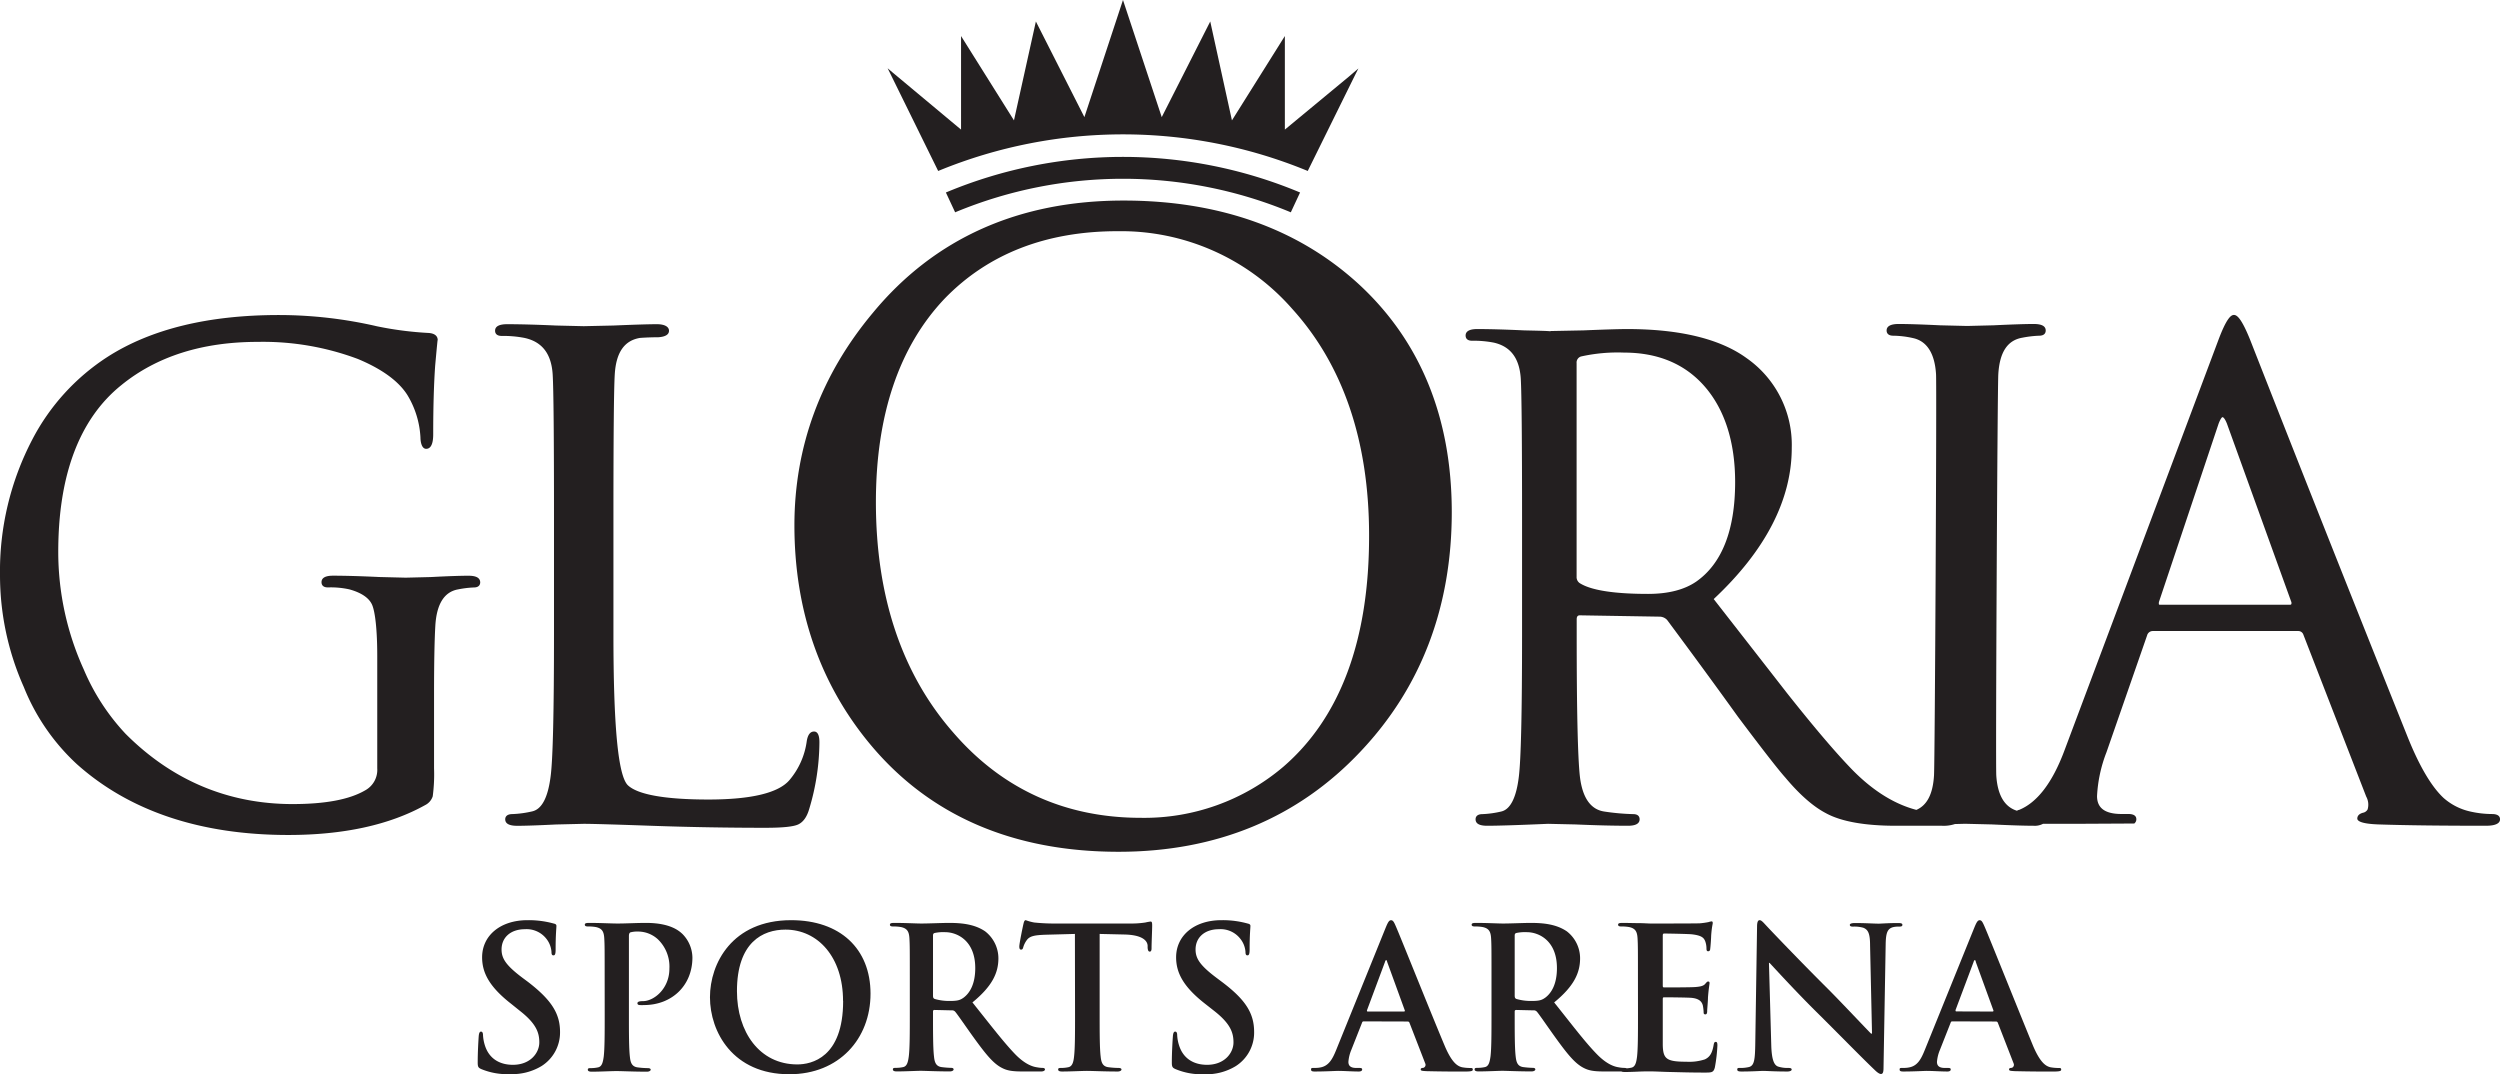 <svg xmlns="http://www.w3.org/2000/svg" viewBox="0 0 566.93 243.61"><defs><style>.cls-1{fill:#231f20;}</style></defs><title>aAsset 10</title><g id="Layer_2" data-name="Layer 2"><g id="Layer_1-2" data-name="Layer 1"><path class="cls-1" d="M109.17,242.45c-.71-.31-.84-.53-.84-1.51,0-2.45.17-5.13.22-5.84s.18-1.16.53-1.16.45.4.45.76a9.54,9.54,0,0,0,.4,2.27c1,3.3,3.61,4.5,6.37,4.5,4,0,6-2.72,6-5.08,0-2.18-.67-4.23-4.37-7.13l-2-1.61c-4.91-3.83-6.6-7-6.6-10.56,0-4.9,4.1-8.42,10.3-8.42a21.3,21.3,0,0,1,5.93.76c.4.09.62.22.62.53,0,.58-.18,1.87-.18,5.35,0,1-.13,1.34-.49,1.34s-.45-.27-.45-.8a5.41,5.41,0,0,0-1.15-2.95,5.68,5.68,0,0,0-4.86-2.18c-3.3,0-5.31,1.92-5.31,4.59,0,2.05,1,3.61,4.73,6.42l1.25.93C125,226.72,127,229.8,127,234a9,9,0,0,1-4.19,7.75,12.87,12.87,0,0,1-7.09,1.83A15.4,15.4,0,0,1,109.17,242.45Z"/><path class="cls-1" d="M137.12,222.22c0-6.78,0-8-.09-9.45s-.44-2.23-1.91-2.54a9.14,9.14,0,0,0-1.74-.13c-.49,0-.76-.09-.76-.41s.31-.4,1-.4c2.37,0,5.17.14,6.42.14,1.83,0,4.41-.14,6.46-.14,5.58,0,7.58,1.87,8.29,2.54a7.75,7.75,0,0,1,2.23,5.31c0,6.33-4.63,10.78-11,10.78a7.39,7.39,0,0,1-.94,0c-.22,0-.53-.09-.53-.4s.31-.49,1.25-.49c2.49,0,6-2.81,6-7.36a8.59,8.59,0,0,0-2.63-6.68,6.64,6.64,0,0,0-4.46-1.74,6.07,6.07,0,0,0-1.74.18c-.22.09-.35.35-.35.84v17.83c0,4.1,0,7.62.22,9.54.13,1.25.4,2.23,1.74,2.41a18.49,18.49,0,0,0,2.27.17c.49,0,.71.14.71.36s-.35.45-.84.45c-2.94,0-5.75-.14-6.91-.14s-3.83.14-5.62.14c-.58,0-.89-.14-.89-.45s.18-.36.72-.36a7.3,7.3,0,0,0,1.6-.17c.89-.18,1.11-1.16,1.29-2.45.22-1.88.22-5.4.22-9.5Z"/><path class="cls-1" d="M161,226.14c0-7.62,5-17.47,18.41-17.47,11.1,0,18,6.46,18,16.67S190.3,243.61,179,243.61C166.19,243.61,161,234,161,226.14Zm30.18.85c0-10-5.75-16.18-13.06-16.18-5.13,0-11,2.85-11,13.95,0,9.27,5.13,16.62,13.69,16.62C184,241.38,191.2,239.87,191.2,227Z"/><path class="cls-1" d="M206.32,222.22c0-6.78,0-8-.09-9.45s-.45-2.23-1.92-2.54a9.14,9.14,0,0,0-1.74-.13c-.49,0-.76-.09-.76-.41s.32-.4,1-.4c2.37,0,5.17.14,6.11.14,1.52,0,4.9-.14,6.29-.14,2.8,0,5.79.27,8.2,1.92a7.75,7.75,0,0,1,3,6.11c0,3.29-1.39,6.32-5.89,10,4,5,7.05,9,9.67,11.72,2.5,2.58,4.33,2.9,5,3a6.88,6.88,0,0,0,1.24.13c.36,0,.54.14.54.36s-.31.45-.85.45H231.9c-2.5,0-3.61-.23-4.77-.85-1.92-1-3.61-3.12-6.11-6.55-1.78-2.45-3.83-5.48-4.41-6.15a.92.92,0,0,0-.8-.31l-3.88-.09c-.22,0-.35.09-.35.35V230c0,4.14,0,7.66.22,9.54.13,1.29.4,2.27,1.74,2.45a20,20,0,0,0,2.18.17c.36,0,.53.14.53.36s-.31.45-.89.45c-2.58,0-5.88-.14-6.55-.14-.85,0-3.65.14-5.44.14-.58,0-.89-.14-.89-.45s.18-.36.72-.36a7.3,7.3,0,0,0,1.6-.17c.89-.18,1.12-1.16,1.29-2.45.23-1.88.23-5.4.23-9.5Zm5.26,3.52c0,.49.08.67.4.8a11.76,11.76,0,0,0,3.38.45c1.79,0,2.37-.18,3.17-.76,1.34-1,2.63-3,2.63-6.69,0-6.32-4.19-8.15-6.82-8.15a9.36,9.36,0,0,0-2.36.18c-.32.08-.4.26-.4.62Z"/><path class="cls-1" d="M243.76,211.79l-6.64.18c-2.58.09-3.65.31-4.32,1.29a5.19,5.19,0,0,0-.76,1.56c-.09.36-.22.53-.49.53s-.4-.22-.4-.71c0-.71.85-4.77.94-5.12.13-.58.26-.85.53-.85a10.55,10.55,0,0,0,1.92.53,44.38,44.38,0,0,0,4.45.23h17.65a21,21,0,0,0,3.08-.23,11.35,11.35,0,0,1,1.2-.22c.31,0,.36.27.36.94,0,.93-.14,4-.14,5.17,0,.44-.13.71-.4.71s-.44-.22-.49-.89l0-.49c-.09-1.16-1.29-2.41-5.26-2.5l-5.62-.13v18.27c0,4.1,0,7.62.23,9.54.13,1.25.4,2.23,1.73,2.41a18.81,18.81,0,0,0,2.28.17c.49,0,.71.14.71.36s-.35.45-.85.45c-2.94,0-5.74-.14-7-.14-1,0-3.84.14-5.62.14-.58,0-.89-.14-.89-.45s.18-.36.71-.36a7.33,7.33,0,0,0,1.61-.17c.89-.18,1.16-1.16,1.29-2.45.22-1.88.22-5.4.22-9.5Z"/><path class="cls-1" d="M266.59,242.45c-.71-.31-.85-.53-.85-1.51,0-2.45.18-5.13.23-5.84s.17-1.16.53-1.16.45.4.45.76a9.06,9.06,0,0,0,.4,2.27c1,3.3,3.61,4.5,6.37,4.5,4,0,6-2.72,6-5.08,0-2.18-.66-4.23-4.36-7.13l-2.05-1.61c-4.91-3.83-6.6-7-6.6-10.56,0-4.9,4.1-8.42,10.29-8.42a21.24,21.24,0,0,1,5.93.76c.4.09.63.22.63.53,0,.58-.18,1.87-.18,5.35,0,1-.14,1.34-.49,1.34s-.45-.27-.45-.8a5.37,5.37,0,0,0-1.16-2.95,5.66,5.66,0,0,0-4.86-2.18c-3.29,0-5.3,1.92-5.3,4.59,0,2.05,1,3.61,4.73,6.42l1.24.93c5.4,4.06,7.31,7.14,7.31,11.37a9,9,0,0,1-4.19,7.75,12.84,12.84,0,0,1-7.08,1.83A15.4,15.4,0,0,1,266.59,242.45Z"/><path class="cls-1" d="M309.25,231.62c-.22,0-.31.09-.4.36l-2.41,6.11a8.7,8.7,0,0,0-.66,2.71c0,.8.4,1.38,1.78,1.38h.67c.53,0,.67.09.67.36s-.27.45-.76.45c-1.43,0-3.34-.14-4.72-.14-.49,0-2.95.14-5.27.14-.57,0-.84-.09-.84-.45s.18-.36.53-.36,1,0,1.39-.08c2-.27,2.89-1.79,3.78-4l11.19-27.64c.53-1.29.8-1.78,1.25-1.78s.67.4,1.11,1.43c1.07,2.45,8.2,20.28,11.06,27.05,1.69,4,3,4.63,3.92,4.86a10,10,0,0,0,1.87.17c.36,0,.58,0,.58.36s-.4.45-2.05.45-4.86,0-8.43-.09c-.8-.05-1.33-.05-1.33-.36s.18-.36.62-.4a.72.72,0,0,0,.4-1l-3.56-9.19a.43.43,0,0,0-.45-.31Zm9.09-2.23c.23,0,.27-.13.23-.26l-4-11c-.05-.18-.09-.4-.22-.4s-.23.22-.27.4L310,229.08c-.05.18,0,.31.17.31Z"/><path class="cls-1" d="M338.23,222.22c0-6.78,0-8-.09-9.45s-.44-2.23-1.91-2.54a9.21,9.21,0,0,0-1.74-.13c-.49,0-.76-.09-.76-.41s.31-.4,1-.4c2.36,0,5.17.14,6.11.14,1.51,0,4.9-.14,6.28-.14,2.81,0,5.79.27,8.2,1.92a7.72,7.72,0,0,1,3,6.11c0,3.29-1.38,6.32-5.88,10,4,5,7,9,9.67,11.72,2.5,2.58,4.33,2.9,5,3a6.89,6.89,0,0,0,1.25.13c.36,0,.54.14.54.36s-.32.45-.85.45h-4.24c-2.49,0-3.6-.23-4.76-.85-1.92-1-3.62-3.12-6.11-6.55-1.78-2.45-3.83-5.48-4.41-6.15a.94.94,0,0,0-.81-.31l-3.87-.09c-.22,0-.36.09-.36.35V230c0,4.14,0,7.66.22,9.54.14,1.29.4,2.27,1.74,2.45a20.16,20.16,0,0,0,2.19.17c.35,0,.53.14.53.36s-.31.45-.89.45c-2.59,0-5.88-.14-6.55-.14-.85,0-3.66.14-5.44.14-.58,0-.89-.14-.89-.45s.18-.36.71-.36a7.4,7.4,0,0,0,1.61-.17c.89-.18,1.11-1.16,1.29-2.45.22-1.88.22-5.4.22-9.5Zm5.26,3.52c0,.49.09.67.4.8a11.88,11.88,0,0,0,3.39.45c1.78,0,2.36-.18,3.16-.76,1.34-1,2.63-3,2.63-6.69,0-6.32-4.19-8.15-6.82-8.15a9.46,9.46,0,0,0-2.36.18c-.31.08-.4.26-.4.62Z"/><path class="cls-1" d="M371.44,222.22c0-6.78,0-8-.09-9.45s-.44-2.23-1.91-2.54a9.21,9.21,0,0,0-1.74-.13c-.49,0-.76-.09-.76-.41s.32-.4,1-.4c1.21,0,2.5.05,3.61.05s2.19.09,2.81.09c1.43,0,10.3,0,11.14-.05a17.73,17.73,0,0,0,1.92-.27,4.57,4.57,0,0,1,.71-.17c.23,0,.27.17.27.4s-.22.85-.36,2.89c0,.45-.13,2.41-.22,3,0,.22-.13.49-.45.49s-.39-.23-.39-.63a4.83,4.83,0,0,0-.27-1.6c-.31-.8-.76-1.34-3-1.61-.76-.09-5.44-.18-6.33-.18-.22,0-.31.14-.31.45v11.28c0,.31,0,.49.31.49,1,0,6.11,0,7.13-.09s1.74-.22,2.14-.67.49-.58.71-.58.32.09.32.36-.18,1-.36,3.25c0,.89-.18,2.67-.18,3s0,.84-.4.84a.35.35,0,0,1-.4-.4,10.29,10.29,0,0,0-.18-1.6c-.22-.89-.84-1.56-2.49-1.74-.85-.09-5.26-.13-6.33-.13-.23,0-.27.17-.27.44v3.52c0,1.52,0,5.62,0,6.91.09,3.08.8,3.74,5.35,3.74a11.4,11.4,0,0,0,4.19-.53c1.16-.54,1.69-1.47,2-3.3.09-.49.18-.67.49-.67s.36.36.36.8a35.3,35.3,0,0,1-.58,5c-.31,1.16-.71,1.16-2.41,1.16-3.34,0-5.79-.09-7.71-.13s-3.29-.14-4.63-.14c-.49,0-1.47,0-2.54.05s-2.19.09-3.08.09c-.58,0-.89-.14-.89-.45s.18-.36.71-.36a7.33,7.33,0,0,0,1.61-.17c.89-.18,1.12-1.16,1.29-2.45.22-1.88.22-5.4.22-9.5Z"/><path class="cls-1" d="M401.67,236.93c.09,3.47.67,4.63,1.56,4.94a7,7,0,0,0,2.32.31c.49,0,.75.09.75.36s-.4.45-1,.45c-2.9,0-4.68-.14-5.53-.14-.4,0-2.49.14-4.81.14-.58,0-1-.05-1-.45s.26-.36.71-.36a7.88,7.88,0,0,0,2-.22c1.16-.36,1.33-1.65,1.38-5.52l.4-26.25c0-.9.13-1.52.58-1.52s.89.58,1.65,1.38c.53.58,7.31,7.71,13.81,14.17,3,3,9.05,9.45,9.81,10.17h.22l-.44-20c0-2.72-.45-3.56-1.52-4a7.47,7.47,0,0,0-2.36-.26c-.54,0-.71-.14-.71-.41s.49-.4,1.16-.4c2.31,0,4.45.14,5.39.14.49,0,2.18-.14,4.37-.14.58,0,1,.05,1,.4s-.27.41-.8.41a5,5,0,0,0-1.34.13c-1.25.36-1.6,1.29-1.65,3.79l-.49,28.12c0,1-.17,1.38-.58,1.38s-1-.49-1.51-1c-2.81-2.67-8.51-8.51-13.15-13.1-4.86-4.81-9.8-10.25-10.61-11.1h-.13Z"/><path class="cls-1" d="M442.73,231.62c-.22,0-.31.09-.4.36l-2.41,6.11a8.79,8.79,0,0,0-.67,2.71c0,.8.4,1.38,1.79,1.38h.66c.54,0,.67.09.67.36s-.26.45-.76.45c-1.42,0-3.34-.14-4.72-.14-.49,0-2.94.14-5.26.14-.58,0-.85-.09-.85-.45s.18-.36.54-.36,1,0,1.38-.08c2.05-.27,2.9-1.79,3.79-4l11.19-27.64c.53-1.29.8-1.78,1.25-1.78s.66.4,1.11,1.43c1.07,2.45,8.2,20.28,11,27.05,1.7,4,3,4.63,3.92,4.86a10.08,10.08,0,0,0,1.88.17c.35,0,.58,0,.58.36s-.41.45-2.05.45-4.86,0-8.43-.09c-.8-.05-1.34-.05-1.34-.36s.18-.36.63-.4a.73.73,0,0,0,.4-1l-3.57-9.19a.43.43,0,0,0-.44-.31Zm9.09-2.23c.23,0,.27-.13.23-.26l-4-11c0-.18-.09-.4-.22-.4s-.22.22-.27.4l-4.1,10.92c0,.18,0,.31.18.31Z"/><path class="cls-1" d="M565.11,184.6a22.56,22.56,0,0,1-5-.59,13.58,13.58,0,0,1-6-3.08c-2.72-2.55-5.44-7.15-8.07-13.67-15-37.45-27-67.82-35.8-90.27-2-4.93-3-5.57-3.65-5.57s-1.68.69-3.64,6l-34.88,93c-2.7,7.15-6.14,11.61-10.22,13.25h0a.73.73,0,0,0-.43.18l-.05,0c-2.81-.88-4.39-3.55-4.67-8-.17-2.73.26-87.76.46-91,.3-5,2.08-7.69,5.45-8.27a24.78,24.78,0,0,1,3.79-.45c1.32,0,1.51-.74,1.51-1.18,0-1-.92-1.48-2.74-1.48s-4.82.1-9.07.3l-6,.15-6.14-.15c-4.2-.2-7.36-.3-9.39-.3-1.81,0-2.74.5-2.74,1.48,0,.44.2,1.18,1.52,1.18a21.38,21.38,0,0,1,4.69.59c3,.76,4.71,3.5,5,8.13.17,2.74-.26,87.77-.46,91-.25,4.2-1.57,6.76-4,7.81-5.37-1.41-10.57-4.8-15.49-10.1-3.7-3.91-8.39-9.49-14-16.58-1.31-1.69-6.39-8.21-16.47-21.13,11.75-11,17.7-22.55,17.7-34.27a24,24,0,0,0-10.26-20.38c-6-4.36-15.12-6.58-27.1-6.58-1.76,0-5,.1-9.86.3l-7.5.15v.06c-.54-.08-2-.12-6-.21-4.32-.2-7.88-.3-10.6-.3-1.75,0-2.64.5-2.64,1.47,0,.44.19,1.18,1.46,1.18a24.06,24.06,0,0,1,4.94.43c3.82.87,5.82,3.55,6.11,8.19.19,3.26.29,14,.29,32V144c0,17.5-.25,28.3-.73,32.12-.57,4.79-1.94,7.45-4,7.91a22.25,22.25,0,0,1-4.21.59c-1.4,0-1.6.73-1.6,1.17,0,1,.88,1.47,2.63,1.47,2.47,0,7.11-.15,13.79-.44l6.21.14c4.62.2,8.63.3,11.93.3,1.75,0,2.64-.5,2.64-1.47,0-.44-.19-1.17-1.46-1.17a51.8,51.8,0,0,1-6.58-.59c-3.08-.47-4.93-3.13-5.5-7.9-.49-4.32-.73-15.13-.73-32.13v-3.56c0-.79.37-.9.74-.9l18.1.3a2.34,2.34,0,0,1,1.68.77c6.31,8.49,11.7,15.87,16.05,21.93,5.56,7.41,9.07,11.92,10.75,13.8,3.24,3.87,6.34,6.58,9.2,8.07,3.45,1.89,8.8,2.85,15.88,2.85h10.45a8.13,8.13,0,0,0,2.92-.39l2.31-.06,6.14.15c4.26.2,7.33.3,9.38.3a4,4,0,0,0,2.14-.44H469l.86,0,.61,0,13.4-.07H484l.08-.08a1.15,1.15,0,0,0,.38-.9c0-.54-.31-1.18-1.82-1.18h-1.53c-3.74,0-5.56-1.33-5.56-4.06a31.68,31.68,0,0,1,2.14-9.94l9.21-26.49a1.33,1.33,0,0,1,1.28-1h33a1.2,1.2,0,0,1,1.12.72l14.29,36.82a3.81,3.81,0,0,1,.32,2.91,1.51,1.51,0,0,1-1.06.76c-1.06.29-1.28.88-1.28,1.32s.58,1.19,4.88,1.33c6,.2,14.17.3,24.14.3.82,0,3.35,0,3.35-1.48C566.93,185.24,566.61,184.6,565.11,184.6ZM504,94.6c.1,0,.46.11,1,1.45l14.59,40.41a.77.77,0,0,1,0,.58c-.07.09-.23.1-.36.1H489.82a.3.3,0,0,1-.22-.06s-.09-.18,0-.61l13.52-40.41C503.66,94.69,503.94,94.6,504,94.6ZM358.41,132.34a1.64,1.64,0,0,1-.88-1.53V82.35a1.43,1.43,0,0,1,1-1.51,38.16,38.16,0,0,1,9.78-.88c7.72,0,13.89,2.61,18.33,7.76s6.84,12.43,6.84,21.6c0,10.91-3,18.52-8.85,22.59-2.69,1.84-6.35,2.77-10.88,2.77C366.16,134.68,361,133.89,358.41,132.34Z"/><path class="cls-1" d="M308,64.32c-13.71-12.5-31.61-18.84-53.22-18.84-23.75,0-42.87,8.56-56.82,25.44-11.82,14.12-17.81,30.34-17.81,48.21,0,19.25,5.8,36,17.24,49.72,13.45,16.13,32.38,24.31,56.26,24.31,22.24,0,40.72-7.67,54.93-22.79,13.7-14.5,20.64-32.75,20.64-54.24S322.05,77.2,308,64.32ZM291,173.9a48.69,48.69,0,0,1-32.28,11.56c-17.19,0-31.53-6.53-42.62-19.42-11.59-13.26-17.47-30.81-17.47-52.16,0-19.72,5.24-35.25,15.58-46.15,9.83-10.15,23-15.3,39.23-15.3A51.59,51.59,0,0,1,293,70c11.59,12.77,17.47,30.07,17.47,51.41C310.51,145.08,303.94,162.75,291,173.9Z"/><path class="cls-1" d="M106.25,130.56c-1.76,0-4.57.09-8.59.3L92,131l-6-.15c-4.27-.2-7.79-.3-10.48-.3-1.73,0-2.61.49-2.61,1.48,0,.44.19,1.18,1.44,1.18a19.68,19.68,0,0,1,4.87.44c2.8.77,4.55,2,5.2,3.59s1.13,5.53,1.13,11.55v25.45a5.29,5.29,0,0,1-2.76,5c-3.53,2.06-9,3.1-16.43,3.1-14.58,0-27.33-5.36-37.88-15.93A49.5,49.5,0,0,1,19,151.83a64.45,64.45,0,0,1-5.79-26.68C13.21,107.76,18,95,27.5,87.35c8-6.52,18.36-9.82,30.92-9.82A61.27,61.27,0,0,1,81.14,81.4c5.44,2.26,9.21,5,11.21,8.13a20.51,20.51,0,0,1,3,9.74c0,.62.17,2.51,1.3,2.51,1.59,0,1.59-2.58,1.59-3.43,0-6,.15-11.23.44-15.39.45-5,.54-5.74.56-5.83l-.1,0h.12c0-.66-.35-1.48-2-1.62A78,78,0,0,1,85.52,74a99.16,99.16,0,0,0-22.3-2.56c-16,0-29,3.19-38.82,9.48A49.5,49.5,0,0,0,7.3,99.72,64.47,64.47,0,0,0,0,130.39,62.36,62.36,0,0,0,5.4,155.8a48.07,48.07,0,0,0,12,17.46c11.92,10.68,28.07,16.09,48,16.09,12.49,0,22.91-2.27,31-6.77a3.39,3.39,0,0,0,1.73-2,37.94,37.94,0,0,0,.3-6.36V157.49c0-7.07.1-12.31.29-15.56.28-4.92,2-7.7,5.14-8.27a23,23,0,0,1,3.59-.44c1.26,0,1.45-.74,1.45-1.18C108.86,131.05,108,130.56,106.25,130.56Z"/><path class="cls-1" d="M184.61,165.89c-.87,0-1.43.73-1.66,2.18a17.2,17.2,0,0,1-3.93,8.84c-2.5,2.92-8.68,4.4-18.38,4.4s-15.95-1.09-18.23-3.21-3.3-13.75-3.3-34.24V117.22c0-18.16.1-29,.3-32.32.3-5,2.19-7.69,5.73-8.27,1.43-.1,2.82-.15,4.15-.15,1.6-.11,2.42-.61,2.42-1.48s-.93-1.48-2.75-1.48-5.06.1-9.84.3l-6.74.15-6.3-.15c-4.5-.2-8.23-.3-11.07-.3-1.82,0-2.74.5-2.74,1.48,0,.44.19,1.18,1.51,1.18a25.3,25.3,0,0,1,5.16.45c4,.87,6.09,3.58,6.39,8.27.2,3.28.3,14.15.3,32.32v26.34c0,17.68-.25,28.59-.76,32.45-.6,4.84-2,7.53-4.23,8a23.58,23.58,0,0,1-4.4.6c-1.45,0-1.67.74-1.67,1.18,0,1,.92,1.48,2.74,1.48s4.72-.1,8.77-.3l6.29-.15c1.85,0,7.07.15,15.51.45,8.59.3,17.23.45,25.67.45,4,0,6.42-.26,7.48-.77s1.93-1.6,2.47-3.48a53.07,53.07,0,0,0,2.32-15.05C185.82,167.79,185.82,165.89,184.61,165.89Z"/><path class="cls-1" d="M201.93,16.77h0l10.82,22,.25-.1a109.93,109.93,0,0,1,83.32,0l.24.1,10.83-21.95h0l.66-1.3-2.11,1.81L291.37,29.39V8.17l-12,19.13L274.45,4.87l-11,21.69L254.66,0l-8.75,26.56-11-21.69L229.94,27.3l-12-19.13V29.39l-15.58-13h0l-1.07-.91Z"/><path class="cls-1" d="M214.77,43.54l-.27.11,2.1,4.5.25-.11a99.06,99.06,0,0,1,75.62,0l.25.11,2.1-4.5-.27-.11a103.93,103.93,0,0,0-79.78,0Z"/></g></g></svg>